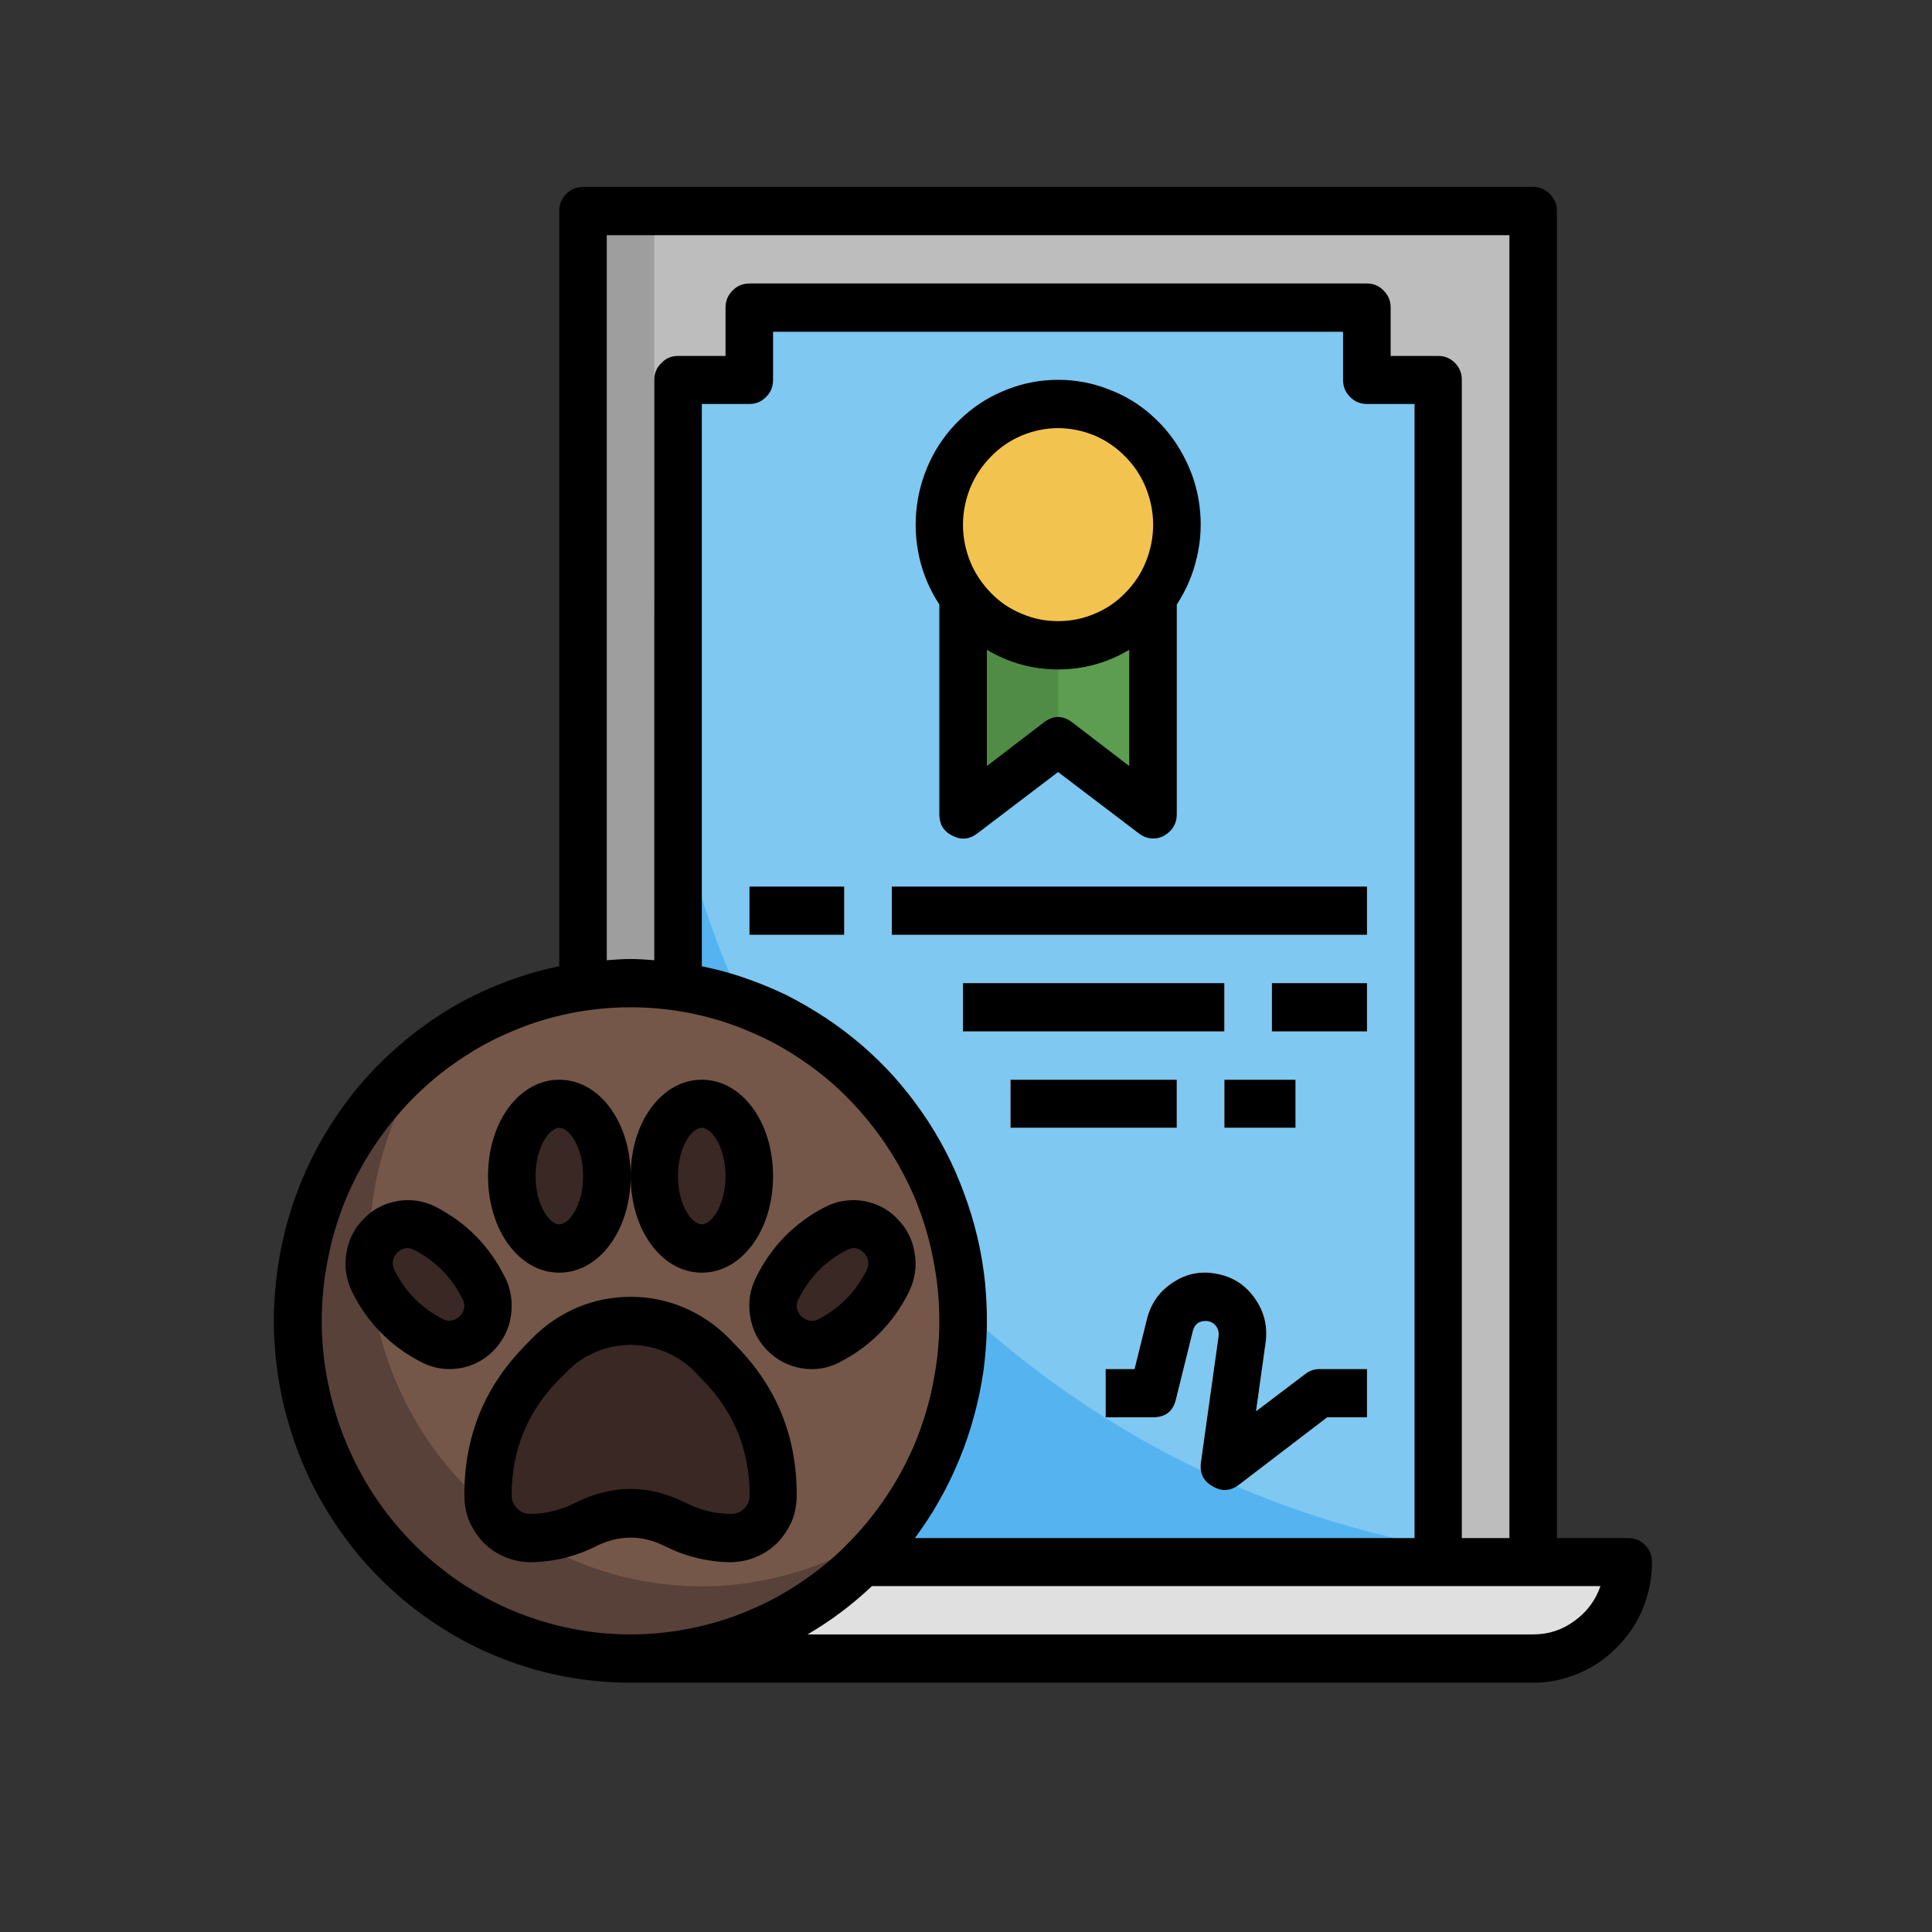 <svg xmlns="http://www.w3.org/2000/svg" xmlns:xlink="http://www.w3.org/1999/xlink" width="40" zoomAndPan="magnify" viewBox="0 0 30 30" height="40" preserveAspectRatio="xMidYMid meet" version="1.0"><rect x="0" y="0" width="30" height="30" fill="#333333" stroke="none"/><defs><clipPath id="6c03bee72f"><path d="M 10 24 L 25.715 24 L 25.715 26 L 10 26 Z M 10 24 " clip-rule="nonzero"/></clipPath><clipPath id="ad0d57959e"><path d="M 4 2.902 L 25.715 2.902 L 25.715 26.129 L 4 26.129 Z M 4 2.902 " clip-rule="nonzero"/></clipPath></defs><path fill="#9d9e9d" d="M 23.809 3.277 L 23.809 25.754 L 10.527 25.754 C 10.332 25.754 10.145 25.715 9.965 25.641 C 9.785 25.562 9.625 25.457 9.484 25.316 C 9.348 25.176 9.242 25.012 9.164 24.828 C 9.09 24.645 9.055 24.453 9.055 24.258 L 9.055 3.277 Z M 23.809 3.277 " fill-opacity="1" fill-rule="nonzero"/><path fill="#bcbdbc" d="M 10.16 9.273 C 10.16 10.207 10.246 11.137 10.418 12.055 C 10.59 12.977 10.844 13.871 11.18 14.742 C 11.516 15.617 11.93 16.449 12.422 17.242 C 12.91 18.035 13.469 18.773 14.098 19.461 C 14.727 20.148 15.41 20.77 16.152 21.324 C 16.895 21.879 17.68 22.359 18.512 22.766 C 19.34 23.176 20.203 23.5 21.094 23.742 C 21.984 23.984 22.887 24.141 23.809 24.211 L 23.809 3.277 L 10.16 3.277 Z M 10.16 9.273 " fill-opacity="1" fill-rule="nonzero"/><path fill="#55b4f0" d="M 10.527 25.754 L 10.527 5.898 L 11.637 5.898 L 11.637 4.777 L 21.227 4.777 L 21.227 5.898 L 22.332 5.898 L 22.332 24.258 " fill-opacity="1" fill-rule="nonzero"/><path fill="#7ec8f2" d="M 21.227 4.777 L 11.637 4.777 L 11.637 5.898 L 10.527 5.898 L 10.527 12.598 C 10.688 13.312 10.898 14.008 11.16 14.691 C 11.422 15.375 11.73 16.035 12.09 16.672 C 12.445 17.309 12.844 17.914 13.289 18.492 C 13.73 19.066 14.215 19.609 14.738 20.113 C 15.258 20.621 15.812 21.082 16.402 21.504 C 16.992 21.93 17.609 22.305 18.25 22.637 C 18.895 22.965 19.559 23.246 20.242 23.48 C 20.926 23.711 21.621 23.895 22.332 24.02 L 22.332 5.898 L 21.227 5.898 Z M 21.227 4.777 " fill-opacity="1" fill-rule="nonzero"/><path fill="#508c45" d="M 14.953 9.273 L 14.953 12.645 L 16.43 11.52 L 17.906 12.645 L 17.906 9.273 " fill-opacity="1" fill-rule="nonzero"/><path fill="#5c9d51" d="M 16.43 9.273 L 16.43 11.52 L 17.906 12.645 L 17.906 9.273 Z M 16.43 9.273 " fill-opacity="1" fill-rule="nonzero"/><path fill="#ffffff" d="M 11.637 13.766 L 13.109 13.766 L 13.109 14.516 L 11.637 14.516 Z M 11.637 13.766 " fill-opacity="1" fill-rule="nonzero"/><path fill="#ffffff" d="M 13.848 13.766 L 21.227 13.766 L 21.227 14.516 L 13.848 14.516 Z M 13.848 13.766 " fill-opacity="1" fill-rule="nonzero"/><path fill="#ffffff" d="M 14.953 15.266 L 19.012 15.266 L 19.012 16.016 L 14.953 16.016 Z M 14.953 15.266 " fill-opacity="1" fill-rule="nonzero"/><path fill="#ffffff" d="M 19.75 15.266 L 21.227 15.266 L 21.227 16.016 L 19.75 16.016 Z M 19.75 15.266 " fill-opacity="1" fill-rule="nonzero"/><path fill="#ffffff" d="M 15.691 16.766 L 18.273 16.766 L 18.273 17.512 L 15.691 17.512 Z M 15.691 16.766 " fill-opacity="1" fill-rule="nonzero"/><path fill="#ffffff" d="M 19.012 16.766 L 20.117 16.766 L 20.117 17.512 L 19.012 17.512 Z M 19.012 16.766 " fill-opacity="1" fill-rule="nonzero"/><path fill="#ffffff" d="M 19.012 23.133 C 18.898 23.133 18.809 23.09 18.734 23.004 C 18.66 22.918 18.633 22.816 18.648 22.703 L 18.922 20.746 C 18.945 20.613 18.891 20.535 18.762 20.512 C 18.633 20.484 18.555 20.535 18.523 20.668 L 18.262 21.723 C 18.219 21.914 18.098 22.008 17.906 22.008 L 17.168 22.008 L 17.168 21.258 L 17.617 21.258 L 17.809 20.484 C 17.871 20.238 18.004 20.047 18.219 19.91 C 18.43 19.773 18.656 19.73 18.902 19.781 C 19.148 19.828 19.344 19.957 19.488 20.164 C 19.633 20.371 19.688 20.602 19.652 20.852 L 19.504 21.914 L 20.266 21.336 C 20.332 21.285 20.406 21.258 20.488 21.258 L 21.227 21.258 L 21.227 22.008 L 20.609 22.008 L 19.234 23.059 C 19.168 23.105 19.094 23.133 19.012 23.133 Z M 19.012 23.133 " fill-opacity="1" fill-rule="nonzero"/><g clip-path="url(#6c03bee72f)"><path fill="#dfe0df" d="M 25.281 24.258 C 25.281 24.453 25.246 24.645 25.172 24.828 C 25.094 25.012 24.988 25.176 24.852 25.316 C 24.711 25.457 24.551 25.562 24.371 25.641 C 24.191 25.715 24.004 25.754 23.809 25.754 L 10.527 25.754 C 10.723 25.754 10.914 25.715 11.094 25.641 C 11.273 25.562 11.434 25.457 11.57 25.316 C 11.711 25.176 11.816 25.012 11.891 24.828 C 11.965 24.645 12.004 24.453 12.004 24.258 Z M 25.281 24.258 " fill-opacity="1" fill-rule="nonzero"/></g><path fill="#eeab45" d="M 18.273 8.148 C 18.273 8.395 18.227 8.637 18.133 8.863 C 18.039 9.094 17.906 9.297 17.734 9.473 C 17.562 9.648 17.363 9.781 17.137 9.879 C 16.91 9.973 16.676 10.02 16.43 10.02 C 16.188 10.02 15.949 9.973 15.723 9.879 C 15.5 9.781 15.301 9.648 15.125 9.473 C 14.953 9.297 14.82 9.094 14.727 8.863 C 14.633 8.637 14.586 8.395 14.586 8.148 C 14.586 7.898 14.633 7.66 14.727 7.43 C 14.82 7.203 14.953 7 15.125 6.824 C 15.301 6.648 15.5 6.512 15.723 6.418 C 15.949 6.32 16.188 6.273 16.43 6.273 C 16.676 6.273 16.91 6.32 17.137 6.418 C 17.363 6.512 17.562 6.648 17.734 6.824 C 17.906 7 18.039 7.203 18.133 7.43 C 18.227 7.66 18.273 7.898 18.273 8.148 Z M 18.273 8.148 " fill-opacity="1" fill-rule="nonzero"/><path fill="#f3c350" d="M 17.906 8.148 C 17.906 8.348 17.867 8.539 17.793 8.723 C 17.719 8.906 17.613 9.066 17.473 9.207 C 17.336 9.348 17.176 9.457 16.996 9.531 C 16.812 9.609 16.625 9.645 16.43 9.645 C 16.234 9.645 16.047 9.609 15.867 9.531 C 15.684 9.457 15.523 9.348 15.387 9.207 C 15.25 9.066 15.141 8.906 15.066 8.723 C 14.992 8.539 14.953 8.348 14.953 8.148 C 14.953 7.949 14.992 7.758 15.066 7.574 C 15.141 7.391 15.25 7.23 15.387 7.09 C 15.523 6.949 15.684 6.84 15.867 6.762 C 16.047 6.688 16.234 6.648 16.43 6.648 C 16.625 6.648 16.812 6.688 16.996 6.762 C 17.176 6.84 17.336 6.949 17.473 7.09 C 17.613 7.23 17.719 7.391 17.793 7.574 C 17.867 7.758 17.906 7.949 17.906 8.148 Z M 17.906 8.148 " fill-opacity="1" fill-rule="nonzero"/><path fill="#574138" d="M 14.953 20.512 C 14.953 20.855 14.922 21.195 14.855 21.531 C 14.789 21.871 14.691 22.199 14.562 22.516 C 14.434 22.836 14.273 23.137 14.086 23.422 C 13.895 23.711 13.684 23.977 13.441 24.219 C 13.203 24.461 12.941 24.68 12.66 24.871 C 12.379 25.062 12.082 25.223 11.766 25.355 C 11.453 25.488 11.133 25.586 10.797 25.652 C 10.465 25.723 10.129 25.754 9.793 25.754 C 9.453 25.754 9.117 25.723 8.785 25.652 C 8.449 25.586 8.129 25.488 7.816 25.355 C 7.5 25.223 7.203 25.062 6.922 24.871 C 6.641 24.68 6.379 24.461 6.141 24.219 C 5.898 23.977 5.688 23.711 5.496 23.422 C 5.309 23.137 5.148 22.836 5.02 22.516 C 4.891 22.199 4.793 21.871 4.727 21.531 C 4.66 21.195 4.629 20.855 4.629 20.512 C 4.629 20.164 4.66 19.824 4.727 19.488 C 4.793 19.148 4.891 18.82 5.02 18.504 C 5.148 18.184 5.309 17.883 5.496 17.598 C 5.688 17.309 5.898 17.047 6.141 16.801 C 6.379 16.559 6.641 16.34 6.922 16.148 C 7.203 15.957 7.5 15.797 7.816 15.664 C 8.129 15.531 8.449 15.434 8.785 15.367 C 9.117 15.301 9.453 15.266 9.793 15.266 C 10.129 15.266 10.465 15.301 10.797 15.367 C 11.133 15.434 11.453 15.531 11.766 15.664 C 12.082 15.797 12.379 15.957 12.66 16.148 C 12.941 16.34 13.203 16.559 13.441 16.801 C 13.684 17.047 13.895 17.309 14.086 17.598 C 14.273 17.883 14.434 18.184 14.562 18.504 C 14.691 18.82 14.789 19.148 14.855 19.488 C 14.922 19.824 14.953 20.164 14.953 20.512 Z M 14.953 20.512 " fill-opacity="1" fill-rule="nonzero"/><path fill="#745749" d="M 9.793 15.266 C 8.664 15.266 7.645 15.605 6.738 16.285 C 6.371 16.789 6.105 17.344 5.934 17.945 C 5.766 18.547 5.703 19.16 5.75 19.785 C 5.793 20.41 5.945 21.008 6.203 21.578 C 6.461 22.148 6.809 22.652 7.246 23.098 C 7.68 23.539 8.18 23.891 8.738 24.152 C 9.301 24.414 9.887 24.57 10.504 24.617 C 11.117 24.664 11.723 24.602 12.316 24.426 C 12.91 24.254 13.453 23.98 13.949 23.609 C 14.234 23.219 14.457 22.797 14.625 22.344 C 14.793 21.891 14.898 21.422 14.938 20.938 C 14.977 20.457 14.949 19.977 14.859 19.5 C 14.77 19.023 14.613 18.57 14.398 18.137 C 14.184 17.707 13.914 17.312 13.59 16.953 C 13.266 16.598 12.902 16.293 12.496 16.039 C 12.09 15.785 11.656 15.594 11.195 15.461 C 10.738 15.332 10.27 15.266 9.793 15.266 Z M 9.793 15.266 " fill-opacity="1" fill-rule="nonzero"/><path fill="#392823" d="M 10.488 23.676 C 10.762 23.812 11.051 23.883 11.352 23.883 C 11.531 23.883 11.688 23.816 11.812 23.688 C 11.941 23.559 12.004 23.402 12.004 23.219 C 12.004 22.414 11.723 21.723 11.16 21.152 L 11.051 21.039 C 10.703 20.688 10.281 20.512 9.793 20.512 C 9.301 20.512 8.879 20.688 8.531 21.039 L 8.422 21.152 C 7.859 21.723 7.578 22.414 7.578 23.219 C 7.578 23.402 7.641 23.559 7.77 23.688 C 7.895 23.816 8.051 23.883 8.23 23.883 C 8.531 23.883 8.82 23.812 9.094 23.676 C 9.312 23.562 9.547 23.508 9.793 23.508 C 10.035 23.508 10.27 23.562 10.488 23.676 Z M 10.488 23.676 " fill-opacity="1" fill-rule="nonzero"/><path fill="#392823" d="M 9.422 18.262 C 9.422 18.574 9.352 18.836 9.207 19.059 C 9.062 19.277 8.887 19.387 8.684 19.387 C 8.48 19.387 8.309 19.277 8.164 19.059 C 8.02 18.836 7.945 18.574 7.945 18.262 C 7.945 17.953 8.02 17.688 8.164 17.469 C 8.309 17.25 8.48 17.137 8.684 17.137 C 8.887 17.137 9.062 17.25 9.207 17.469 C 9.352 17.688 9.422 17.953 9.422 18.262 Z M 9.422 18.262 " fill-opacity="1" fill-rule="nonzero"/><path fill="#392823" d="M 11.637 18.262 C 11.637 18.574 11.562 18.836 11.418 19.059 C 11.273 19.277 11.102 19.387 10.898 19.387 C 10.695 19.387 10.52 19.277 10.375 19.059 C 10.23 18.836 10.16 18.574 10.16 18.262 C 10.16 17.953 10.23 17.688 10.375 17.469 C 10.52 17.25 10.695 17.137 10.898 17.137 C 11.102 17.137 11.273 17.25 11.418 17.469 C 11.562 17.688 11.637 17.953 11.637 18.262 Z M 11.637 18.262 " fill-opacity="1" fill-rule="nonzero"/><path fill="#392823" d="M 12.004 20.277 C 12.004 20.445 12.062 20.59 12.18 20.707 C 12.297 20.824 12.438 20.883 12.602 20.883 C 12.695 20.883 12.785 20.863 12.867 20.82 C 13.277 20.613 13.582 20.305 13.785 19.891 C 13.828 19.805 13.848 19.715 13.848 19.617 C 13.848 19.449 13.789 19.309 13.672 19.188 C 13.559 19.07 13.418 19.012 13.25 19.012 C 13.156 19.012 13.07 19.031 12.984 19.074 C 12.578 19.281 12.27 19.594 12.066 20.008 C 12.023 20.094 12.004 20.184 12.004 20.277 Z M 12.004 20.277 " fill-opacity="1" fill-rule="nonzero"/><path fill="#392823" d="M 7.578 20.277 C 7.578 20.445 7.52 20.59 7.402 20.707 C 7.285 20.824 7.145 20.883 6.98 20.883 C 6.887 20.883 6.797 20.863 6.715 20.82 C 6.305 20.613 6 20.305 5.797 19.891 C 5.754 19.805 5.734 19.715 5.734 19.617 C 5.734 19.449 5.793 19.309 5.91 19.188 C 6.023 19.07 6.164 19.012 6.332 19.012 C 6.426 19.012 6.512 19.031 6.598 19.074 C 7.004 19.281 7.312 19.594 7.516 20.008 C 7.559 20.094 7.578 20.184 7.578 20.277 Z M 7.578 20.277 " fill-opacity="1" fill-rule="nonzero"/><path fill="#000000" d="M 11.312 20.773 C 11.109 20.57 10.879 20.414 10.613 20.301 C 10.352 20.191 10.074 20.137 9.793 20.137 C 9.508 20.137 9.23 20.191 8.969 20.301 C 8.703 20.414 8.473 20.57 8.27 20.773 L 8.16 20.887 C 7.523 21.531 7.207 22.309 7.211 23.219 C 7.211 23.359 7.234 23.488 7.285 23.617 C 7.34 23.742 7.414 23.855 7.508 23.953 C 7.605 24.051 7.715 24.125 7.84 24.176 C 7.965 24.23 8.094 24.254 8.23 24.258 C 8.59 24.254 8.934 24.172 9.258 24.008 C 9.613 23.832 9.969 23.832 10.324 24.008 C 10.648 24.172 10.992 24.254 11.352 24.258 C 11.488 24.254 11.617 24.23 11.742 24.176 C 11.867 24.125 11.977 24.051 12.074 23.953 C 12.168 23.855 12.242 23.742 12.297 23.617 C 12.348 23.488 12.371 23.359 12.371 23.219 C 12.375 22.309 12.059 21.531 11.422 20.887 Z M 11.352 23.508 C 11.109 23.508 10.875 23.449 10.656 23.34 C 10.078 23.047 9.504 23.047 8.926 23.34 C 8.707 23.449 8.473 23.508 8.23 23.508 C 8.152 23.508 8.086 23.48 8.031 23.422 C 7.973 23.367 7.945 23.301 7.945 23.219 C 7.945 22.516 8.191 21.914 8.684 21.418 L 8.797 21.305 C 8.926 21.168 9.082 21.066 9.254 20.992 C 9.426 20.922 9.605 20.883 9.793 20.883 C 9.98 20.883 10.16 20.922 10.332 20.992 C 10.508 21.066 10.66 21.168 10.793 21.305 L 10.902 21.418 C 11.395 21.914 11.641 22.516 11.641 23.219 C 11.641 23.301 11.613 23.367 11.555 23.426 C 11.5 23.48 11.434 23.508 11.352 23.508 Z M 11.352 23.508 " fill-opacity="1" fill-rule="nonzero"/><path fill="#000000" d="M 8.684 19.762 C 9.305 19.762 9.793 19.102 9.793 18.262 C 9.793 17.422 9.305 16.766 8.684 16.766 C 8.062 16.766 7.578 17.422 7.578 18.262 C 7.578 19.102 8.062 19.762 8.684 19.762 Z M 8.684 17.512 C 8.836 17.512 9.055 17.805 9.055 18.262 C 9.055 18.719 8.836 19.012 8.684 19.012 C 8.535 19.012 8.316 18.719 8.316 18.262 C 8.316 17.805 8.535 17.512 8.684 17.512 Z M 8.684 17.512 " fill-opacity="1" fill-rule="nonzero"/><path fill="#000000" d="M 10.898 19.762 C 11.52 19.762 12.004 19.102 12.004 18.262 C 12.004 17.422 11.52 16.766 10.898 16.766 C 10.277 16.766 9.793 17.422 9.793 18.262 C 9.793 19.102 10.277 19.762 10.898 19.762 Z M 10.898 17.512 C 11.047 17.512 11.266 17.805 11.266 18.262 C 11.266 18.719 11.047 19.012 10.898 19.012 C 10.746 19.012 10.527 18.719 10.527 18.262 C 10.527 17.805 10.746 17.512 10.898 17.512 Z M 10.898 17.512 " fill-opacity="1" fill-rule="nonzero"/><path fill="#000000" d="M 14.117 20.055 C 14.207 19.867 14.238 19.668 14.203 19.461 C 14.172 19.254 14.082 19.074 13.934 18.926 C 13.789 18.773 13.609 18.684 13.406 18.648 C 13.199 18.617 13.004 18.645 12.82 18.738 C 12.34 18.984 11.977 19.352 11.738 19.84 C 11.645 20.027 11.613 20.227 11.648 20.434 C 11.68 20.645 11.77 20.824 11.918 20.973 C 12.066 21.121 12.242 21.211 12.445 21.246 C 12.652 21.281 12.848 21.25 13.031 21.156 C 13.512 20.91 13.875 20.543 14.117 20.055 Z M 13.457 19.723 C 13.289 20.062 13.035 20.316 12.703 20.488 C 12.629 20.523 12.555 20.516 12.484 20.473 C 12.414 20.426 12.375 20.363 12.371 20.277 C 12.371 20.242 12.383 20.207 12.398 20.176 C 12.566 19.836 12.816 19.582 13.148 19.41 C 13.246 19.359 13.336 19.375 13.414 19.453 C 13.488 19.531 13.504 19.621 13.457 19.723 Z M 13.457 19.723 " fill-opacity="1" fill-rule="nonzero"/><path fill="#000000" d="M 7.945 20.277 C 7.945 20.125 7.914 19.977 7.844 19.84 C 7.605 19.352 7.242 18.984 6.762 18.738 C 6.578 18.645 6.383 18.617 6.176 18.648 C 5.973 18.684 5.793 18.773 5.648 18.926 C 5.5 19.074 5.41 19.254 5.379 19.461 C 5.344 19.668 5.375 19.867 5.465 20.055 C 5.707 20.543 6.07 20.91 6.551 21.156 C 6.699 21.23 6.855 21.266 7.023 21.258 C 7.191 21.25 7.348 21.203 7.488 21.113 C 7.633 21.023 7.742 20.902 7.824 20.758 C 7.906 20.609 7.945 20.449 7.945 20.277 Z M 6.879 20.484 C 6.547 20.316 6.293 20.059 6.125 19.723 C 6.078 19.621 6.094 19.531 6.168 19.453 C 6.246 19.375 6.336 19.359 6.434 19.41 C 6.766 19.582 7.016 19.836 7.184 20.176 C 7.203 20.207 7.211 20.242 7.211 20.277 C 7.207 20.363 7.168 20.426 7.098 20.469 C 7.027 20.516 6.953 20.52 6.879 20.484 Z M 6.879 20.484 " fill-opacity="1" fill-rule="nonzero"/><g clip-path="url(#ad0d57959e)"><path fill="#000000" d="M 25.281 23.883 L 24.176 23.883 L 24.176 3.277 C 24.176 3.176 24.141 3.086 24.066 3.012 C 23.996 2.941 23.91 2.902 23.809 2.902 L 9.055 2.902 C 8.953 2.902 8.863 2.941 8.793 3.012 C 8.719 3.086 8.684 3.176 8.684 3.277 L 8.684 15.004 C 8.352 15.07 8.027 15.172 7.711 15.301 C 7.395 15.43 7.094 15.586 6.809 15.773 C 6.523 15.961 6.254 16.172 6.008 16.406 C 5.758 16.641 5.531 16.898 5.332 17.176 C 5.129 17.457 4.953 17.75 4.805 18.062 C 4.656 18.371 4.539 18.695 4.449 19.027 C 4.359 19.359 4.301 19.699 4.273 20.043 C 4.242 20.387 4.246 20.73 4.281 21.074 C 4.316 21.418 4.379 21.758 4.477 22.086 C 4.57 22.418 4.695 22.738 4.848 23.047 C 5.004 23.355 5.184 23.648 5.391 23.922 C 5.594 24.195 5.824 24.449 6.078 24.68 C 6.328 24.91 6.602 25.117 6.891 25.297 C 7.18 25.48 7.484 25.633 7.801 25.754 C 8.117 25.879 8.445 25.973 8.777 26.035 C 9.113 26.098 9.449 26.129 9.793 26.129 L 23.809 26.129 C 24.051 26.129 24.285 26.082 24.512 25.984 C 24.738 25.891 24.938 25.754 25.109 25.578 C 25.285 25.402 25.418 25.203 25.512 24.973 C 25.605 24.742 25.652 24.504 25.652 24.258 C 25.652 24.152 25.617 24.062 25.543 23.992 C 25.473 23.918 25.383 23.883 25.281 23.883 Z M 9.422 3.652 L 23.438 3.652 L 23.438 23.883 L 22.699 23.883 L 22.699 5.898 C 22.699 5.797 22.664 5.707 22.594 5.637 C 22.52 5.562 22.434 5.527 22.332 5.527 L 21.594 5.527 L 21.594 4.777 C 21.594 4.672 21.559 4.586 21.484 4.512 C 21.414 4.438 21.328 4.402 21.227 4.402 L 11.637 4.402 C 11.535 4.402 11.445 4.438 11.375 4.512 C 11.301 4.586 11.266 4.672 11.266 4.777 L 11.266 5.527 L 10.527 5.527 C 10.426 5.527 10.34 5.562 10.27 5.637 C 10.195 5.707 10.16 5.797 10.16 5.898 L 10.16 14.91 C 10.039 14.902 9.914 14.891 9.793 14.891 C 9.668 14.891 9.543 14.902 9.422 14.91 Z M 21.227 6.273 L 21.965 6.273 L 21.965 23.883 L 14.207 23.883 C 14.348 23.691 14.477 23.496 14.59 23.293 C 14.707 23.086 14.809 22.875 14.898 22.656 C 14.988 22.441 15.062 22.219 15.125 21.988 C 15.188 21.762 15.234 21.531 15.27 21.297 C 15.301 21.062 15.32 20.828 15.324 20.594 C 15.328 20.355 15.316 20.121 15.293 19.887 C 15.266 19.652 15.227 19.418 15.172 19.191 C 15.117 18.961 15.047 18.734 14.965 18.516 C 14.883 18.293 14.789 18.078 14.68 17.871 C 14.57 17.66 14.449 17.461 14.316 17.27 C 14.18 17.074 14.035 16.891 13.879 16.715 C 13.723 16.543 13.555 16.379 13.379 16.227 C 13.199 16.074 13.016 15.934 12.82 15.805 C 12.625 15.676 12.422 15.559 12.215 15.453 C 12.004 15.352 11.789 15.262 11.57 15.188 C 11.348 15.109 11.125 15.051 10.898 15.004 L 10.898 6.273 L 11.637 6.273 C 11.738 6.273 11.824 6.238 11.895 6.164 C 11.969 6.094 12.004 6.004 12.004 5.898 L 12.004 5.152 L 20.855 5.152 L 20.855 5.898 C 20.855 6.004 20.891 6.094 20.965 6.164 C 21.035 6.238 21.125 6.273 21.227 6.273 Z M 4.996 20.512 C 4.996 20.191 5.027 19.875 5.09 19.559 C 5.148 19.246 5.242 18.941 5.359 18.645 C 5.48 18.352 5.629 18.07 5.805 17.805 C 5.98 17.539 6.18 17.293 6.402 17.066 C 6.625 16.84 6.867 16.637 7.129 16.461 C 7.391 16.281 7.664 16.133 7.957 16.012 C 8.246 15.887 8.547 15.797 8.855 15.734 C 9.164 15.672 9.477 15.641 9.793 15.641 C 10.105 15.641 10.418 15.672 10.727 15.734 C 11.035 15.797 11.336 15.887 11.625 16.012 C 11.918 16.133 12.191 16.281 12.453 16.461 C 12.715 16.637 12.961 16.84 13.18 17.066 C 13.402 17.293 13.602 17.539 13.777 17.805 C 13.953 18.07 14.102 18.352 14.223 18.645 C 14.34 18.941 14.434 19.246 14.492 19.559 C 14.555 19.875 14.586 20.191 14.586 20.512 C 14.586 20.828 14.555 21.145 14.492 21.461 C 14.434 21.773 14.34 22.078 14.223 22.375 C 14.102 22.668 13.953 22.949 13.777 23.215 C 13.602 23.48 13.402 23.727 13.18 23.953 C 12.961 24.18 12.715 24.383 12.453 24.559 C 12.191 24.738 11.918 24.887 11.625 25.008 C 11.336 25.133 11.035 25.223 10.727 25.285 C 10.418 25.348 10.105 25.379 9.793 25.379 C 9.477 25.379 9.164 25.348 8.855 25.285 C 8.547 25.223 8.246 25.129 7.957 25.008 C 7.668 24.887 7.391 24.734 7.129 24.559 C 6.867 24.379 6.625 24.18 6.402 23.953 C 6.18 23.727 5.98 23.48 5.805 23.215 C 5.633 22.949 5.484 22.668 5.363 22.371 C 5.242 22.078 5.152 21.773 5.09 21.461 C 5.027 21.145 4.996 20.828 4.996 20.512 Z M 23.809 25.379 L 12.539 25.379 C 12.902 25.168 13.234 24.918 13.539 24.629 L 24.852 24.629 C 24.773 24.855 24.637 25.035 24.445 25.172 C 24.254 25.312 24.043 25.379 23.809 25.379 Z M 23.809 25.379 " fill-opacity="1" fill-rule="nonzero"/></g><path fill="#000000" d="M 14.586 12.645 C 14.586 12.797 14.652 12.91 14.789 12.977 C 14.926 13.047 15.055 13.035 15.176 12.941 L 16.43 11.988 L 17.684 12.941 C 17.75 12.992 17.824 13.02 17.906 13.02 C 18.008 13.02 18.094 12.98 18.168 12.906 C 18.238 12.836 18.273 12.746 18.273 12.645 L 18.273 9.387 C 18.422 9.16 18.527 8.914 18.586 8.648 C 18.648 8.383 18.66 8.117 18.625 7.848 C 18.59 7.578 18.508 7.324 18.379 7.082 C 18.254 6.844 18.09 6.633 17.887 6.453 C 17.688 6.273 17.461 6.137 17.207 6.043 C 16.957 5.945 16.699 5.898 16.43 5.898 C 16.164 5.898 15.902 5.945 15.652 6.043 C 15.402 6.137 15.176 6.273 14.973 6.453 C 14.77 6.633 14.605 6.844 14.48 7.082 C 14.355 7.324 14.273 7.578 14.238 7.848 C 14.203 8.117 14.215 8.383 14.273 8.648 C 14.332 8.914 14.438 9.16 14.586 9.387 Z M 16.652 11.219 C 16.504 11.105 16.355 11.105 16.207 11.219 L 15.324 11.895 L 15.324 10.09 C 15.664 10.293 16.035 10.395 16.43 10.395 C 16.824 10.395 17.195 10.293 17.535 10.09 L 17.535 11.895 Z M 16.43 6.648 C 16.625 6.648 16.812 6.688 16.996 6.762 C 17.176 6.84 17.336 6.949 17.473 7.09 C 17.613 7.23 17.719 7.391 17.793 7.574 C 17.867 7.758 17.906 7.949 17.906 8.148 C 17.906 8.348 17.867 8.539 17.793 8.723 C 17.719 8.906 17.613 9.066 17.473 9.207 C 17.336 9.348 17.176 9.457 16.996 9.531 C 16.812 9.609 16.625 9.645 16.43 9.645 C 16.234 9.645 16.047 9.609 15.867 9.531 C 15.684 9.457 15.523 9.348 15.387 9.207 C 15.25 9.066 15.141 8.906 15.066 8.723 C 14.992 8.539 14.953 8.348 14.953 8.148 C 14.953 7.949 14.992 7.758 15.066 7.574 C 15.141 7.391 15.25 7.23 15.387 7.09 C 15.523 6.949 15.684 6.84 15.867 6.762 C 16.047 6.688 16.234 6.648 16.43 6.648 Z M 16.43 6.648 " fill-opacity="1" fill-rule="nonzero"/><path fill="#000000" d="M 11.637 13.766 L 13.109 13.766 L 13.109 14.516 L 11.637 14.516 Z M 11.637 13.766 " fill-opacity="1" fill-rule="nonzero"/><path fill="#000000" d="M 13.848 13.766 L 21.227 13.766 L 21.227 14.516 L 13.848 14.516 Z M 13.848 13.766 " fill-opacity="1" fill-rule="nonzero"/><path fill="#000000" d="M 14.953 15.266 L 19.012 15.266 L 19.012 16.016 L 14.953 16.016 Z M 14.953 15.266 " fill-opacity="1" fill-rule="nonzero"/><path fill="#000000" d="M 19.75 15.266 L 21.227 15.266 L 21.227 16.016 L 19.75 16.016 Z M 19.75 15.266 " fill-opacity="1" fill-rule="nonzero"/><path fill="#000000" d="M 15.691 16.766 L 18.273 16.766 L 18.273 17.512 L 15.691 17.512 Z M 15.691 16.766 " fill-opacity="1" fill-rule="nonzero"/><path fill="#000000" d="M 19.012 16.766 L 20.117 16.766 L 20.117 17.512 L 19.012 17.512 Z M 19.012 16.766 " fill-opacity="1" fill-rule="nonzero"/><path fill="#000000" d="M 20.266 21.336 L 19.504 21.914 L 19.652 20.852 C 19.688 20.602 19.633 20.371 19.488 20.164 C 19.344 19.957 19.148 19.828 18.902 19.781 C 18.656 19.73 18.43 19.773 18.219 19.91 C 18.004 20.047 17.871 20.238 17.809 20.484 L 17.617 21.258 L 17.168 21.258 L 17.168 22.008 L 17.906 22.008 C 18.098 22.008 18.219 21.914 18.262 21.723 L 18.523 20.668 C 18.551 20.562 18.613 20.512 18.723 20.512 C 18.781 20.512 18.836 20.535 18.875 20.582 C 18.914 20.629 18.93 20.684 18.922 20.746 L 18.648 22.703 C 18.625 22.871 18.684 22.996 18.824 23.078 C 18.965 23.164 19.102 23.156 19.234 23.059 L 20.609 22.008 L 21.227 22.008 L 21.227 21.258 L 20.488 21.258 C 20.406 21.258 20.332 21.285 20.266 21.336 Z M 20.266 21.336 " fill-opacity="1" fill-rule="nonzero"/></svg>